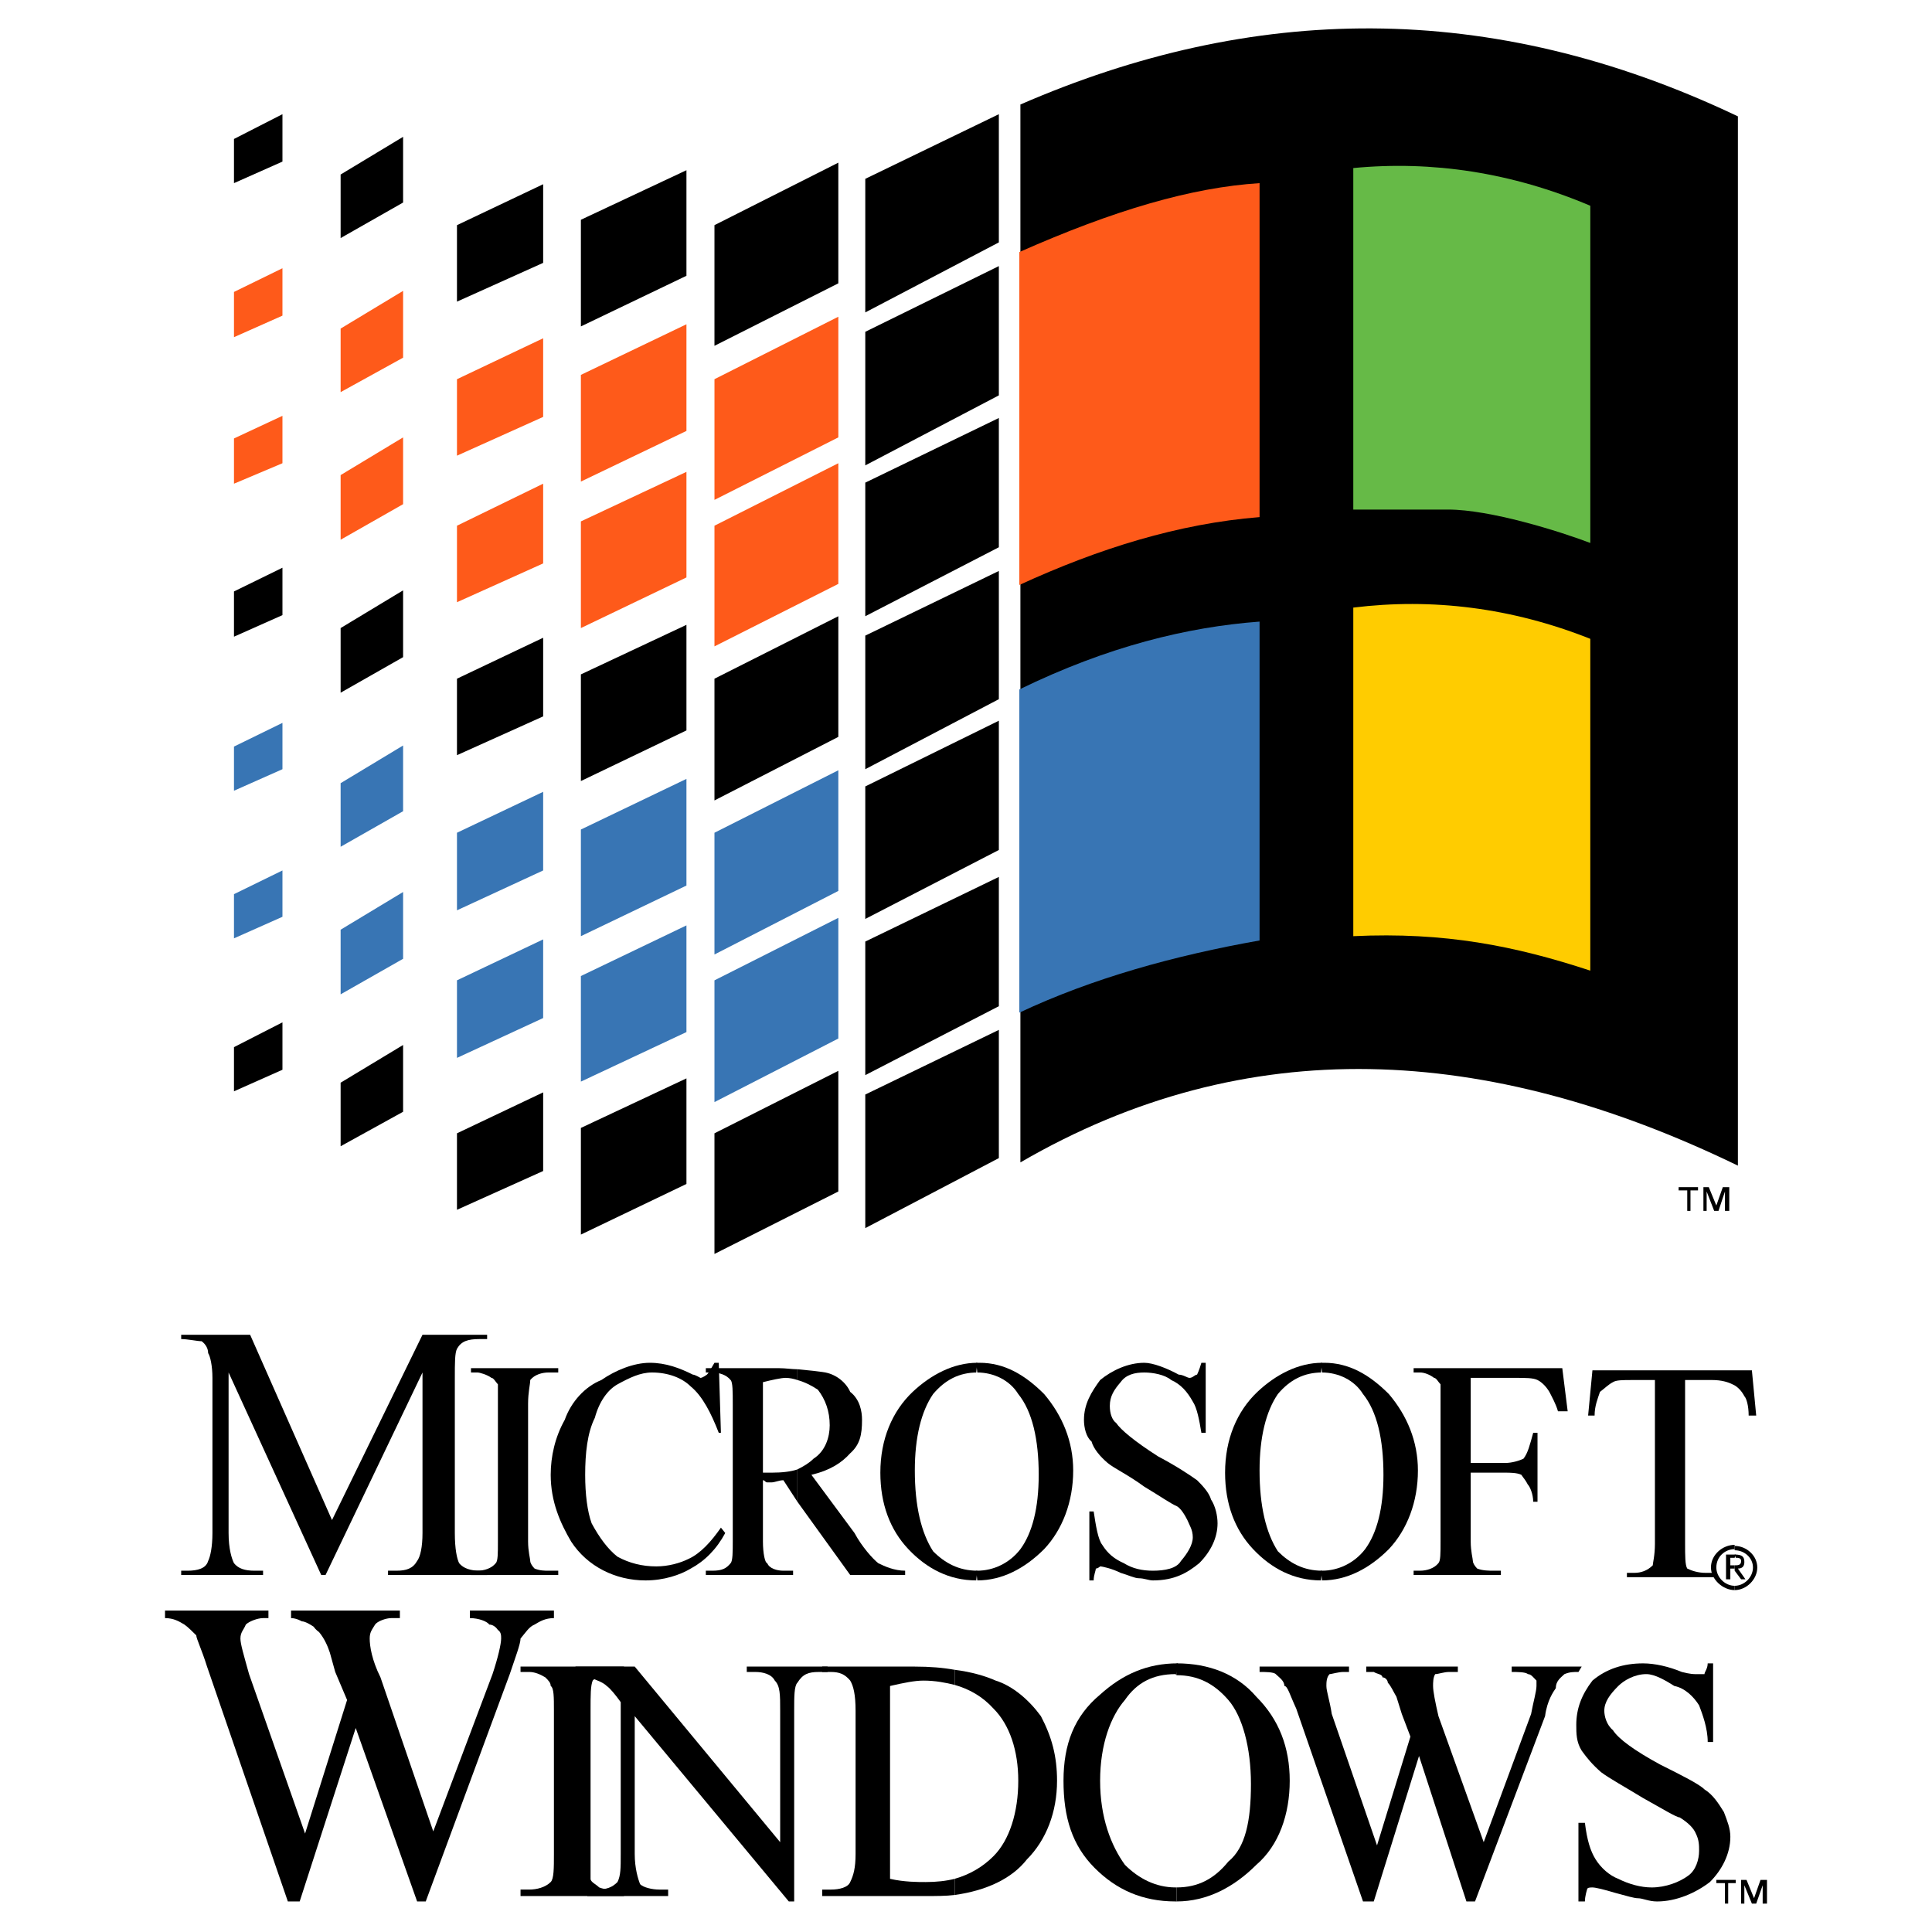 <?xml version="1.0" encoding="UTF-8" standalone="no"?>
<svg xmlns:svg="http://www.w3.org/2000/svg" xmlns="http://www.w3.org/2000/svg" xmlns:xlink="http://www.w3.org/1999/xlink" version="1.0" width="192.756" height="192.756" viewBox="0 0 192.756 192.756" id="svg2" xml:space="preserve">
	<g id="switch6">

		<g id="g10">
			<g id="Layer_1">
				<g id="g13">

<path d="M 170.487,118.443 L 169.95,118.443 L 169.95,120.81 L 170.272,120.81 L 170.272,118.874 L 171.024,120.81 L 171.455,120.81 L 172.1,118.874 L 172.1,120.81 L 172.53,120.81 L 172.53,118.443 L 171.885,118.443 L 171.239,120.273 L 170.487,118.443 z " style="fill-rule:evenodd" id="path17"/>
<path d="M 169.412,118.443 L 167.477,118.443 L 167.477,118.767 L 168.337,118.767 L 168.337,120.81 L 168.659,120.81 L 168.659,118.767 L 169.411,118.767 L 169.411,118.443 L 169.412,118.443 z " style="fill-rule:evenodd" id="path19"/>
<path d="M 32.05,157.139 L 22.806,136.934 L 22.806,152.948 C 22.806,154.559 23.129,155.528 23.344,155.958 C 23.773,156.495 24.419,156.71 25.386,156.71 L 26.246,156.71 L 26.246,157.14 L 18.077,157.14 L 18.077,156.71 L 18.722,156.71 C 19.689,156.71 20.55,156.495 20.765,155.743 C 20.98,155.313 21.195,154.345 21.195,152.948 L 21.195,137.471 C 21.195,136.287 20.98,135.321 20.765,134.998 C 20.765,134.568 20.55,134.137 20.119,133.814 C 19.689,133.814 18.722,133.599 18.077,133.599 L 18.077,133.171 L 24.956,133.171 L 33.124,151.657 L 42.152,133.171 L 48.601,133.171 L 48.601,133.599 L 47.85,133.599 C 46.668,133.599 46.023,133.814 45.593,134.568 C 45.378,134.998 45.378,135.964 45.378,137.47 L 45.378,152.947 C 45.378,154.558 45.593,155.527 45.808,155.957 C 46.238,156.494 46.99,156.709 47.85,156.709 L 48.602,156.709 L 48.602,157.139 L 38.714,157.139 L 38.714,156.709 L 39.574,156.709 C 40.541,156.709 41.185,156.494 41.615,155.742 C 41.938,155.312 42.153,154.344 42.153,152.947 L 42.153,136.933 L 32.48,157.138 L 32.05,157.138 L 32.05,157.139 z " style="fill-rule:evenodd" id="path21"/>
<path d="M 55.696,156.709 L 55.696,157.139 L 46.99,157.139 L 46.99,156.709 L 47.635,156.709 C 48.28,156.709 49.034,156.494 49.462,155.957 C 49.677,155.742 49.677,154.99 49.677,153.807 L 49.677,140.049 C 49.677,139.082 49.677,138.33 49.677,138.115 C 49.462,137.9 49.247,137.47 49.034,137.47 C 48.602,137.146 47.85,136.933 47.635,136.933 L 46.99,136.933 L 46.99,136.501 L 55.696,136.501 L 55.696,136.933 L 54.729,136.933 C 54.084,136.933 53.333,137.146 52.902,137.685 C 52.902,138.115 52.687,138.867 52.687,140.048 L 52.687,153.806 C 52.687,154.773 52.902,155.527 52.902,155.742 C 52.902,155.957 53.117,156.279 53.334,156.494 C 53.87,156.709 54.299,156.709 54.73,156.709 L 55.696,156.709 z " style="fill-rule:evenodd" id="path23"/>
<path d="M 71.711,135.965 L 71.926,142.951 L 71.711,142.951 C 70.959,141.017 70.099,139.297 68.916,138.33 C 68.056,137.471 66.66,136.934 65.047,136.934 C 63.864,136.934 62.789,137.471 61.607,138.116 C 60.641,138.653 59.78,139.835 59.35,141.448 C 58.598,142.952 58.383,144.995 58.383,147.143 C 58.383,149.079 58.598,150.797 59.028,151.981 C 59.78,153.377 60.641,154.559 61.607,155.313 C 62.79,155.958 64.079,156.28 65.477,156.28 C 66.661,156.28 67.842,155.958 68.702,155.528 C 69.884,154.991 70.959,153.807 71.927,152.411 L 72.357,152.948 C 71.497,154.559 70.315,155.743 68.917,156.495 C 67.842,157.14 66.23,157.679 64.403,157.679 C 61.393,157.679 58.598,156.281 56.986,153.808 C 55.911,151.982 54.944,149.831 54.944,147.144 C 54.944,145.318 55.374,143.382 56.342,141.664 C 56.986,139.836 58.384,138.332 59.995,137.687 C 61.392,136.718 63.22,135.966 64.832,135.966 C 66.444,135.966 67.841,136.503 69.131,137.148 C 69.346,137.148 69.883,137.472 69.883,137.472 C 70.098,137.472 70.529,137.148 70.529,137.148 C 70.744,136.935 70.959,136.503 71.282,135.966 L 71.711,135.966 L 71.711,135.965 z " style="fill-rule:evenodd" id="path25"/>
<path d="M 79.557,146.605 L 79.557,149.83 L 84.826,157.139 L 90.306,157.139 L 90.306,156.709 C 89.232,156.709 88.264,156.279 87.618,155.957 C 87.081,155.527 86.005,154.344 85.253,152.947 L 80.954,147.142 C 82.782,146.712 83.964,145.96 84.825,144.994 C 85.791,144.133 86.005,143.166 86.005,141.662 C 86.005,140.803 85.791,139.619 84.825,138.867 C 84.394,137.9 83.427,137.146 82.351,136.933 C 81.706,136.824 80.739,136.716 79.556,136.609 L 79.556,137.685 C 80.31,137.9 80.953,138.222 81.599,138.652 C 82.351,139.619 82.781,140.802 82.781,142.199 C 82.781,143.381 82.351,144.779 81.168,145.531 C 80.739,145.961 80.204,146.283 79.557,146.605 z " style="fill-rule:evenodd" id="path27"/>
<path d="M 79.557,137.686 L 79.557,136.61 C 79.02,136.61 78.375,136.503 77.73,136.503 L 70.421,136.503 L 70.421,136.935 L 71.066,136.935 C 71.711,136.935 72.463,137.148 72.893,137.687 C 73.108,137.902 73.108,138.869 73.108,140.05 L 73.108,153.808 C 73.108,154.775 73.108,155.744 72.893,155.958 C 72.463,156.495 72.033,156.71 71.066,156.71 L 70.421,156.71 L 70.421,157.14 L 79.127,157.14 L 79.127,156.71 L 78.16,156.71 C 77.515,156.71 76.763,156.495 76.547,155.958 C 76.332,155.958 76.118,154.991 76.118,153.808 L 76.118,147.683 C 76.332,147.683 76.332,147.898 76.547,147.898 C 76.547,147.898 76.762,147.898 76.977,147.898 C 77.301,147.898 77.729,147.683 78.16,147.683 L 79.557,149.831 L 79.557,146.606 C 78.912,146.821 78.053,146.928 76.977,146.928 C 76.762,146.928 76.547,146.928 76.547,146.928 C 76.332,146.928 76.332,146.928 76.118,146.928 L 76.118,137.9 C 76.977,137.685 77.945,137.47 78.375,137.47 C 78.805,137.47 79.234,137.576 79.557,137.686 z " style="fill-rule:evenodd" id="path29"/>
<path d="M 97.399,156.709 L 97.506,157.678 C 99.978,157.678 102.235,156.494 104.171,154.559 C 105.997,152.625 107.073,149.83 107.073,146.713 C 107.073,143.813 105.997,141.233 104.171,139.082 C 102.235,137.146 100.194,135.965 97.721,135.965 L 97.399,135.965 L 97.506,136.934 C 99.118,136.934 100.73,137.686 101.59,139.082 C 102.987,140.803 103.632,143.596 103.632,147.143 C 103.632,150.475 102.987,152.948 101.805,154.559 C 100.73,155.957 99.117,156.709 97.506,156.709 L 97.399,156.709 z " style="fill-rule:evenodd" id="path31"/>
<path d="M 97.399,136.934 L 97.506,135.965 C 95.141,135.965 92.885,137.147 91.057,138.867 C 89.016,140.803 87.833,143.596 87.833,146.928 C 87.833,150.045 88.8,152.625 90.627,154.559 C 92.454,156.495 94.711,157.678 97.398,157.678 L 97.505,156.709 C 95.678,156.709 94.281,155.957 93.099,154.773 C 91.917,152.947 91.272,150.259 91.272,146.712 C 91.272,143.38 91.917,140.802 93.099,139.081 C 94.281,137.685 95.679,136.933 97.505,136.933 L 97.399,136.933 L 97.399,136.934 z " style="fill-rule:evenodd" id="path33"/>
<path d="M 120.293,135.965 L 120.293,142.951 L 119.863,142.951 C 119.647,141.662 119.432,140.48 119.004,139.834 C 118.465,138.867 117.821,138.115 116.853,137.686 C 116.209,137.147 115.027,136.934 114.166,136.934 C 113.199,136.934 112.339,137.147 111.802,137.901 C 111.156,138.653 110.727,139.297 110.727,140.266 C 110.727,141.018 110.942,141.662 111.373,141.985 C 111.803,142.63 113.2,143.813 115.564,145.317 C 117.391,146.284 118.681,147.143 119.433,147.682 C 119.864,148.112 120.618,148.864 120.83,149.616 C 121.26,150.261 121.475,151.227 121.475,151.981 C 121.475,153.377 120.83,154.774 119.648,155.958 C 118.465,156.925 117.176,157.679 115.027,157.679 C 114.597,157.679 114.167,157.464 113.63,157.464 C 113.2,157.464 112.555,157.14 111.803,156.925 C 110.943,156.495 109.976,156.28 109.76,156.28 C 109.76,156.28 109.545,156.495 109.33,156.495 C 109.33,156.71 109.116,157.14 109.116,157.679 L 108.685,157.679 L 108.685,150.798 L 109.116,150.798 C 109.33,152.196 109.545,153.593 109.975,154.132 C 110.512,154.991 111.157,155.528 112.124,155.958 C 112.984,156.495 113.951,156.71 115.026,156.71 C 116.209,156.71 117.39,156.495 117.821,155.743 C 118.465,154.991 119.004,154.132 119.004,153.378 C 119.004,152.626 118.681,152.196 118.465,151.659 C 118.25,151.227 117.821,150.475 117.391,150.261 C 116.853,150.046 115.779,149.294 114.166,148.327 C 112.554,147.143 111.156,146.499 110.512,145.962 C 109.759,145.317 109.116,144.566 108.9,143.814 C 108.363,143.382 108.147,142.416 108.147,141.664 C 108.147,140.051 108.9,138.869 109.759,137.687 C 110.942,136.718 112.554,135.966 114.166,135.966 C 115.026,135.966 116.424,136.503 117.605,137.148 C 118.035,137.148 118.464,137.472 118.68,137.472 C 119.003,137.472 119.217,137.148 119.432,137.148 C 119.432,137.148 119.647,136.718 119.863,135.966 L 120.293,135.966 L 120.293,135.965 z " style="fill-rule:evenodd" id="path35"/>
<path d="M 131.794,156.709 L 131.901,157.678 C 134.373,157.678 136.63,156.494 138.564,154.559 C 140.391,152.625 141.466,149.83 141.466,146.713 C 141.466,143.813 140.391,141.233 138.564,139.082 C 136.629,137.146 134.587,135.965 132.116,135.965 L 131.794,135.965 L 131.901,136.934 C 133.513,136.934 135.125,137.686 135.985,139.082 C 137.382,140.803 138.027,143.596 138.027,147.143 C 138.027,150.475 137.382,152.948 136.2,154.559 C 135.125,155.957 133.513,156.709 131.901,156.709 L 131.794,156.709 z " style="fill-rule:evenodd" id="path37"/>
<path d="M 131.794,136.934 L 131.901,135.965 C 129.538,135.965 127.279,137.147 125.452,138.867 C 123.409,140.803 122.227,143.596 122.227,146.928 C 122.227,150.045 123.194,152.625 125.023,154.559 C 126.849,156.495 129.106,157.678 131.794,157.678 L 131.901,156.709 C 130.073,156.709 128.675,155.957 127.494,154.773 C 126.311,152.947 125.667,150.259 125.667,146.712 C 125.667,143.38 126.312,140.802 127.494,139.081 C 128.676,137.685 130.073,136.933 131.901,136.933 L 131.794,136.933 L 131.794,136.934 z " style="fill-rule:evenodd" id="path39"/>
<path d="M 146.733,137.471 L 146.733,145.961 L 150.173,145.961 C 150.817,145.961 151.569,145.746 151.999,145.531 C 152.429,144.994 152.644,144.133 152.967,142.951 L 153.397,142.951 L 153.397,149.83 L 152.967,149.83 C 152.967,149.078 152.644,148.326 152.429,148.111 C 152.214,147.681 151.999,147.465 151.786,147.142 C 151.354,146.927 150.602,146.927 150.173,146.927 L 146.733,146.927 L 146.733,153.806 C 146.733,154.773 146.948,155.527 146.948,155.742 C 146.948,155.957 147.163,156.279 147.38,156.494 C 147.916,156.709 148.561,156.709 148.991,156.709 L 149.743,156.709 L 149.743,157.139 L 141.037,157.139 L 141.037,156.709 L 141.683,156.709 C 142.327,156.709 143.08,156.494 143.509,155.957 C 143.724,155.742 143.724,154.99 143.724,153.807 L 143.724,140.049 C 143.724,139.082 143.724,138.33 143.724,138.115 C 143.509,137.9 143.295,137.47 143.08,137.47 C 142.649,137.146 142.111,136.933 141.683,136.933 L 141.037,136.933 L 141.037,136.501 L 155.869,136.501 L 156.407,140.802 L 155.439,140.802 C 155.224,140.048 154.794,139.296 154.58,138.866 C 154.257,138.329 153.827,137.899 153.397,137.684 C 152.967,137.469 152.214,137.469 151.14,137.469 L 146.733,137.469 L 146.733,137.471 z " style="fill-rule:evenodd" id="path41"/>
<path d="M 174.786,136.717 L 175.217,141.233 L 174.464,141.233 C 174.464,140.266 174.25,139.512 174.034,139.297 C 173.819,138.867 173.389,138.33 172.852,138.115 C 172.421,137.9 171.777,137.685 170.809,137.685 L 168.122,137.685 L 168.122,154.021 C 168.122,155.205 168.122,156.171 168.337,156.494 C 168.767,156.709 169.411,156.924 170.164,156.924 L 171.023,156.924 L 171.023,157.354 L 162.317,157.354 L 162.317,156.924 L 163.069,156.924 C 163.715,156.924 164.359,156.709 164.897,156.172 C 164.897,155.957 165.112,155.205 165.112,154.022 L 165.112,137.686 L 162.855,137.686 C 161.887,137.686 161.243,137.686 160.919,137.901 C 160.49,138.116 160.06,138.546 159.63,138.868 C 159.415,139.513 159.093,140.266 159.093,141.233 L 158.447,141.233 L 158.877,136.717 L 174.786,136.717 L 174.786,136.717 z " style="fill-rule:evenodd" id="path43"/>
<path d="M 55.266,160.686 L 55.266,161.44 C 54.406,161.44 53.869,161.762 53.333,162.085 C 52.794,162.3 52.471,162.837 51.934,163.481 C 51.934,164.018 51.396,165.417 50.859,167.028 L 42.476,189.708 L 41.616,189.708 L 35.491,172.403 L 29.9,189.707 L 28.718,189.707 L 20.656,166.275 C 20.119,164.554 19.582,163.48 19.582,163.158 C 19.259,162.836 18.722,162.299 18.4,162.084 C 17.861,161.762 17.324,161.439 16.464,161.439 L 16.464,160.685 L 26.782,160.685 L 26.782,161.439 L 26.245,161.439 C 25.708,161.439 24.848,161.761 24.526,162.084 C 24.311,162.621 23.987,162.836 23.987,163.48 C 23.987,164.017 24.31,165.093 24.848,167.027 L 30.437,182.935 L 34.629,169.607 L 33.446,166.812 L 32.908,164.878 C 32.693,164.232 32.371,163.48 31.834,162.835 C 31.834,162.835 31.511,162.62 31.296,162.298 C 30.975,162.083 30.437,161.761 30.114,161.761 C 30.114,161.761 29.577,161.439 29.039,161.439 L 29.039,160.685 L 39.896,160.685 L 39.896,161.439 L 39.034,161.439 C 38.497,161.439 37.637,161.761 37.422,162.084 C 37.1,162.621 36.885,162.836 36.885,163.48 C 36.885,164.232 37.1,165.63 37.96,167.349 L 43.227,182.72 L 49.139,167.027 C 49.676,165.416 49.999,164.017 49.999,163.48 C 49.999,163.158 49.999,162.835 49.676,162.621 C 49.461,162.299 49.139,162.084 48.818,162.084 C 48.602,161.762 47.742,161.439 46.881,161.439 L 46.881,160.685 L 55.266,160.685 L 55.266,160.686 z " style="fill-rule:evenodd" id="path45"/>
<path d="M 62.254,188.523 L 62.254,189.168 L 51.934,189.168 L 51.934,188.523 L 52.794,188.523 C 53.548,188.523 54.406,188.308 54.943,187.771 C 55.265,187.449 55.265,186.375 55.265,184.976 L 55.265,170.681 C 55.265,169.285 55.265,168.425 54.943,168.208 C 54.943,167.886 54.728,167.671 54.405,167.349 C 53.868,167.027 53.332,166.812 52.793,166.812 L 51.933,166.812 L 51.933,166.275 L 62.253,166.275 L 62.253,166.812 L 61.391,166.812 C 60.316,166.812 59.779,167.027 59.134,167.671 C 58.92,168.208 58.92,169.069 58.92,170.681 L 58.92,184.976 C 58.92,186.052 58.92,187.126 58.92,187.449 C 58.92,187.772 59.457,187.986 59.779,188.308 C 60.316,188.523 60.855,188.523 61.391,188.523 L 62.254,188.523 z " style="fill-rule:evenodd" id="path47"/>
<path d="M 57.416,166.275 L 63.327,166.275 L 77.838,183.795 L 77.838,170.682 C 77.838,169.071 77.838,168.209 77.301,167.672 C 76.977,167.027 76.118,166.813 75.365,166.813 L 74.505,166.813 L 74.505,166.276 L 82.567,166.276 L 82.567,166.813 L 81.707,166.813 C 80.633,166.813 80.096,167.028 79.557,167.887 C 79.235,168.209 79.235,169.285 79.235,170.682 L 79.235,189.707 L 78.698,189.707 L 63.327,171.219 L 63.327,184.977 C 63.327,186.375 63.65,187.45 63.865,187.987 C 64.187,188.309 65.048,188.524 65.8,188.524 L 66.661,188.524 L 66.661,189.169 L 58.598,189.169 L 58.598,188.524 L 59.458,188.524 C 60.532,188.524 61.07,188.309 61.607,187.772 C 61.93,187.127 61.93,186.376 61.93,184.977 L 61.93,169.823 C 61.392,169.071 60.856,168.427 60.533,168.21 C 60.211,167.888 59.674,167.673 58.813,167.351 C 58.598,167.351 58.063,167.029 57.416,167.029 L 57.416,166.275 L 57.416,166.275 z " style="fill-rule:evenodd" id="path49"/>
<path d="M 95.25,187.449 L 95.25,189.062 C 98.367,188.63 100.946,187.449 102.453,185.515 C 104.387,183.579 105.461,180.785 105.461,177.667 C 105.461,175.194 104.924,173.261 103.849,171.218 C 102.668,169.607 101.054,168.208 99.334,167.671 C 98.367,167.241 96.97,166.812 95.251,166.597 L 95.251,168.103 C 96.755,168.533 98.047,169.285 99.12,170.466 C 100.732,172.079 101.593,174.659 101.593,177.667 C 101.593,180.784 100.733,183.579 99.12,185.19 C 98.046,186.268 96.754,187.02 95.25,187.449 z " style="fill-rule:evenodd" id="path51"/>
<path d="M 95.25,168.104 L 95.25,166.598 C 94.068,166.383 92.778,166.276 91.273,166.276 L 82.029,166.276 L 82.029,166.813 L 82.888,166.813 C 83.748,166.813 84.285,167.028 84.825,167.672 C 85.146,168.209 85.361,169.07 85.361,170.682 L 85.361,184.977 C 85.361,186.375 85.146,187.127 84.825,187.772 C 84.61,188.309 83.749,188.524 82.888,188.524 L 82.029,188.524 L 82.029,189.169 L 92.347,189.169 C 93.314,189.169 94.389,189.169 95.249,189.064 L 95.249,187.451 C 94.389,187.666 93.422,187.773 92.347,187.773 C 91.595,187.773 90.197,187.773 88.8,187.451 L 88.8,168.211 C 90.197,167.889 91.273,167.674 92.133,167.674 C 93.315,167.672 94.39,167.887 95.25,168.104 z " style="fill-rule:evenodd" id="path53"/>
<path d="M 117.391,188.309 L 117.391,189.707 C 120.402,189.707 123.088,188.309 125.344,186.053 C 127.602,184.117 128.676,181 128.676,177.668 C 128.676,174.336 127.602,171.541 125.344,169.285 C 123.409,167.027 120.617,165.953 117.391,165.953 L 117.391,167.135 C 119.54,167.135 121.154,167.994 122.551,169.608 C 123.947,171.219 124.807,174.337 124.807,177.993 C 124.807,181.645 124.27,184.333 122.551,185.731 C 121.153,187.449 119.54,188.309 117.391,188.309 z " style="fill-rule:evenodd" id="path55"/>
<path d="M 117.391,167.135 L 117.498,165.953 C 114.488,165.953 112.017,167.027 109.759,169.07 C 107.181,171.218 106.106,174.013 106.106,177.668 C 106.106,181.323 106.966,184.117 109.222,186.375 C 111.372,188.523 113.951,189.707 117.284,189.707 L 117.391,189.707 L 117.391,188.309 L 117.284,188.309 C 115.349,188.309 113.63,187.45 112.232,186.053 C 110.835,184.117 109.759,181.323 109.759,177.668 C 109.759,174.013 110.834,171.219 112.232,169.607 C 113.415,167.886 115.027,167.027 117.284,167.027 L 117.391,167.135 z " style="fill-rule:evenodd" id="path57"/>
<path d="M 157.805,166.275 L 157.483,166.812 C 156.945,166.812 156.623,166.812 156.086,167.027 C 155.763,167.349 155.226,167.672 155.226,168.425 C 155.011,168.747 154.366,169.607 154.152,171.218 L 147.165,189.706 L 146.305,189.706 L 141.576,175.194 L 137.061,189.706 L 135.987,189.706 L 129.324,170.466 C 128.678,169.07 128.464,168.208 128.14,168.208 C 128.14,167.671 127.603,167.349 127.281,167.026 C 127.066,166.811 126.206,166.811 125.669,166.811 L 125.669,166.274 L 134.59,166.274 L 134.59,166.811 L 134.053,166.811 C 133.516,166.811 132.87,167.026 132.656,167.026 C 132.334,167.348 132.334,167.885 132.334,168.208 C 132.334,168.747 132.656,169.606 132.871,171.003 L 137.386,184.116 L 140.718,173.261 L 139.858,171.003 L 139.321,169.284 C 138.998,168.747 138.783,168.208 138.463,167.886 C 138.463,167.671 138.246,167.349 137.924,167.349 C 137.924,167.027 137.387,167.027 137.064,166.812 C 136.849,166.812 136.527,166.812 136.312,166.812 L 136.312,166.275 L 145.449,166.275 L 145.449,166.812 L 144.588,166.812 C 144.052,166.812 143.514,167.027 143.192,167.027 C 142.978,167.349 142.978,167.886 142.978,168.209 C 142.978,168.748 143.192,169.822 143.514,171.219 L 148.029,183.795 L 152.758,171.004 C 152.973,169.822 153.295,168.748 153.295,168.209 L 153.295,167.672 C 152.973,167.35 152.758,167.027 152.435,167.027 C 152.22,166.812 151.361,166.812 150.823,166.812 L 150.823,166.275 L 157.805,166.275 L 157.805,166.275 z " style="fill-rule:evenodd" id="path59"/>
<path d="M 170.917,165.953 L 170.917,173.799 L 170.379,173.799 C 170.379,172.403 169.843,171.004 169.521,170.145 C 168.982,169.286 168.124,168.426 167.048,168.209 C 166.189,167.672 165.113,167.027 164.253,167.027 C 163.07,167.027 161.996,167.672 161.459,168.209 C 160.599,169.07 160.062,169.822 160.062,170.682 C 160.062,171.219 160.277,172.08 160.921,172.618 C 161.459,173.477 163.07,174.661 165.65,176.057 C 167.799,177.131 169.52,177.993 170.057,178.53 C 170.916,179.065 171.454,179.926 171.992,180.786 C 172.314,181.645 172.637,182.399 172.637,183.259 C 172.637,184.978 171.778,186.591 170.594,187.773 C 169.198,188.847 167.263,189.709 165.33,189.709 C 164.468,189.709 163.931,189.387 163.393,189.387 C 163.07,189.387 162.318,189.17 161.135,188.848 C 160.061,188.526 159.2,188.311 158.878,188.311 C 158.663,188.311 158.341,188.311 158.341,188.526 C 158.341,188.526 158.126,189.171 158.126,189.71 L 157.481,189.71 L 157.481,181.862 L 158.126,181.862 C 158.341,183.583 158.663,184.657 159.2,185.518 C 159.737,186.377 160.597,187.129 161.458,187.452 C 162.532,187.989 163.715,188.311 164.79,188.311 C 166.187,188.311 167.585,187.774 168.443,187.129 C 169.196,186.592 169.519,185.518 169.519,184.656 C 169.519,184.119 169.519,183.582 169.196,182.937 C 168.98,182.4 168.443,181.861 167.585,181.324 C 167.262,181.324 165.864,180.465 163.93,179.39 C 161.995,178.208 160.598,177.454 159.738,176.81 C 158.879,176.058 158.342,175.414 157.804,174.662 C 157.266,173.801 157.266,172.941 157.266,172.082 C 157.266,170.469 157.804,169.072 158.878,167.674 C 160.275,166.492 161.995,165.955 163.93,165.955 C 165.113,165.955 166.509,166.277 167.799,166.814 C 168.659,167.029 168.981,167.029 169.196,167.029 C 169.519,167.029 169.842,167.029 170.056,167.029 C 170.056,166.814 170.377,166.492 170.377,165.955 L 170.917,165.955 L 170.917,165.953 z " style="fill-rule:evenodd" id="path61"/>
<path d="M 173.067,158.215 L 173.067,158.645 C 174.25,158.645 175.324,157.569 175.324,156.387 C 175.324,155.205 174.25,154.237 173.067,154.237 L 173.067,154.669 C 174.034,154.669 174.894,155.421 174.894,156.388 C 174.894,157.355 174.034,158.215 173.067,158.215 z " style="fill-rule:evenodd" id="path63"/>
<path d="M 173.067,156.172 L 173.067,156.709 L 173.712,157.568 L 174.143,157.568 L 173.39,156.494 C 173.82,156.494 174.035,156.279 174.035,155.849 C 174.035,155.312 173.82,155.097 173.068,155.097 L 173.174,155.419 C 173.39,155.419 173.712,155.419 173.712,155.741 C 173.712,156.172 173.39,156.172 173.067,156.172 z " style="fill-rule:evenodd" id="path65"/>
<path d="M 173.067,154.668 L 173.067,154.236 L 173.067,154.131 C 171.884,154.131 170.702,155.098 170.702,156.387 C 170.702,157.569 171.885,158.645 173.067,158.645 L 173.067,158.215 C 172.099,158.215 171.239,157.354 171.239,156.387 C 171.239,155.313 172.099,154.559 173.067,154.559 L 173.067,154.668 z " style="fill-rule:evenodd" id="path67"/>
<path d="M 173.067,155.42 L 173.173,155.098 L 172.206,155.098 L 172.206,157.569 L 172.636,157.569 L 172.636,156.495 L 173.067,156.495 L 173.067,156.71 L 173.067,156.173 L 172.636,156.173 L 172.636,155.421 L 173.173,155.421 L 173.067,155.421 L 173.067,155.42 z " style="fill-rule:evenodd" id="path69"/>
<path d="M 174.25,187.557 L 173.712,187.557 L 173.712,189.922 L 174.034,189.922 L 174.034,188.094 L 174.786,189.922 L 175.217,189.922 L 175.862,188.094 L 175.862,189.922 L 176.292,189.922 L 176.292,187.557 L 175.647,187.557 L 175.002,189.385 L 174.25,187.557 z " style="fill-rule:evenodd" id="path71"/>
<path d="M 173.174,187.557 L 171.239,187.557 L 171.239,187.879 L 172.099,187.879 L 172.099,189.922 L 172.421,189.922 L 172.421,187.879 L 173.173,187.879 L 173.173,187.557 L 173.174,187.557 z " style="fill-rule:evenodd" id="path73"/>
<path d="M 101.806,10.426 L 101.806,115.973 C 124.377,102.862 148.346,104.151 173.39,116.295 L 173.39,11.608 C 148.561,-0.215 124.807,0.429 101.806,10.426 z " style="fill-rule:evenodd" id="path75"/>
<path d="M 86.329,17.842 L 86.329,31.17 L 99.656,24.183 L 99.656,11.393 L 86.329,17.842 z " style="fill-rule:evenodd" id="path77"/>
<path d="M 86.329,33.104 L 86.329,46.432 L 99.656,39.446 L 99.656,26.548 L 86.329,33.104 z " style="fill-rule:evenodd" id="path79"/>
<path d="M 86.329,48.152 L 86.329,61.48 L 99.656,54.6 L 99.656,41.703 L 86.329,48.152 z " style="fill-rule:evenodd" id="path81"/>
<path d="M 86.329,63.415 L 86.329,76.743 L 99.656,69.757 L 99.656,56.965 L 86.329,63.415 z " style="fill-rule:evenodd" id="path83"/>
<path d="M 86.329,78.462 L 86.329,91.682 L 99.656,84.803 L 99.656,71.906 L 86.329,78.462 z " style="fill-rule:evenodd" id="path85"/>
<path d="M 86.329,93.939 L 86.329,107.266 L 99.656,100.389 L 99.656,87.491 L 86.329,93.939 z " style="fill-rule:evenodd" id="path87"/>
<path d="M 86.329,109.201 L 86.329,122.529 L 99.656,115.543 L 99.656,102.752 L 86.329,109.201 z " style="fill-rule:evenodd" id="path89"/>
<path d="M 71.282,22.463 L 83.64,16.229 L 83.64,28.268 L 71.282,34.502 L 71.282,22.463 z " style="fill-rule:evenodd" id="path91"/>
<path d="M 71.282,37.833 L 83.641,31.6 L 83.641,43.638 L 71.283,49.872 L 71.283,37.833 L 71.282,37.833 z " style="fill:#fe5a1a;fill-rule:evenodd" id="path93"/>
<path d="M 71.282,52.451 L 83.64,46.217 L 83.64,58.255 L 71.282,64.489 L 71.282,52.451 z " style="fill:#fe5a1a;fill-rule:evenodd" id="path95"/>
<path d="M 71.282,67.714 L 83.64,61.481 L 83.64,73.519 L 71.282,79.86 L 71.282,67.714 z " style="fill-rule:evenodd" id="path97"/>
<path d="M 71.282,83.083 L 83.64,76.85 L 83.64,88.888 L 71.282,95.23 L 71.282,83.083 z " style="fill:#3875b4;fill-rule:evenodd" id="path99"/>
<path d="M 71.282,97.809 L 83.64,91.574 L 83.64,103.614 L 71.282,109.956 L 71.282,97.809 z " style="fill:#3875b4;fill-rule:evenodd" id="path101"/>
<path d="M 71.282,113.07 L 83.64,106.838 L 83.64,118.875 L 71.282,125.107 L 71.282,113.07 z " style="fill-rule:evenodd" id="path103"/>
<path d="M 57.955,21.926 L 68.487,16.982 L 68.487,27.515 L 57.955,32.567 L 57.955,21.926 z " style="fill-rule:evenodd" id="path105"/>
<path d="M 57.955,37.403 L 68.487,32.352 L 68.487,42.993 L 57.955,48.046 L 57.955,37.403 z " style="fill:#fe5a1a;fill-rule:evenodd" id="path107"/>
<path d="M 57.955,52.021 L 68.487,47.077 L 68.487,57.61 L 57.955,62.662 L 57.955,52.021 z " style="fill:#fe5a1a;fill-rule:evenodd" id="path109"/>
<path d="M 57.955,67.284 L 68.487,62.34 L 68.487,72.873 L 57.955,77.925 L 57.955,67.284 z " style="fill-rule:evenodd" id="path111"/>
<path d="M 57.955,82.762 L 68.487,77.709 L 68.487,88.351 L 57.955,93.402 L 57.955,82.762 z " style="fill:#3875b4;fill-rule:evenodd" id="path113"/>
<path d="M 57.955,97.379 L 68.487,92.327 L 68.487,102.969 L 57.955,107.912 L 57.955,97.379 z " style="fill:#3875b4;fill-rule:evenodd" id="path115"/>
<path d="M 57.955,112.533 L 68.487,107.59 L 68.487,118.123 L 57.955,123.174 L 57.955,112.533 z " style="fill-rule:evenodd" id="path117"/>
<path d="M 45.592,30.095 L 54.191,26.226 L 54.191,18.38 L 45.592,22.464 L 45.592,30.095 z " style="fill-rule:evenodd" id="path119"/>
<path d="M 45.592,45.464 L 54.191,41.595 L 54.191,33.75 L 45.592,37.834 L 45.592,45.464 z " style="fill:#fe5a1a;fill-rule:evenodd" id="path121"/>
<path d="M 45.592,60.083 L 54.191,56.213 L 54.191,48.258 L 45.592,52.45 L 45.592,60.083 z " style="fill:#fe5a1a;fill-rule:evenodd" id="path123"/>
<path d="M 45.592,75.345 L 54.191,71.474 L 54.191,63.628 L 45.592,67.713 L 45.592,75.345 z " style="fill-rule:evenodd" id="path125"/>
<path d="M 45.592,90.823 L 54.191,86.846 L 54.191,79 L 45.592,83.083 L 45.592,90.823 z " style="fill:#3875b4;fill-rule:evenodd" id="path127"/>
<path d="M 45.592,105.547 L 54.191,101.57 L 54.191,93.724 L 45.592,97.808 L 45.592,105.547 z " style="fill:#3875b4;fill-rule:evenodd" id="path129"/>
<path d="M 45.592,120.701 L 54.191,116.832 L 54.191,108.986 L 45.592,113.07 L 45.592,120.701 z " style="fill-rule:evenodd" id="path131"/>
<path d="M 33.984,17.412 L 40.217,13.651 L 40.217,20.207 L 33.984,23.753 L 33.984,17.412 z " style="fill-rule:evenodd" id="path133"/>
<path d="M 33.984,32.782 L 40.217,29.02 L 40.217,35.684 L 33.984,39.123 L 33.984,32.782 z " style="fill:#fe5a1a;fill-rule:evenodd" id="path135"/>
<path d="M 33.984,47.4 L 40.217,43.638 L 40.217,50.302 L 33.984,53.849 L 33.984,47.4 z " style="fill:#fe5a1a;fill-rule:evenodd" id="path137"/>
<path d="M 33.984,62.662 L 40.217,58.9 L 40.217,65.564 L 33.984,69.111 L 33.984,62.662 z " style="fill-rule:evenodd" id="path139"/>
<path d="M 33.984,78.138 L 40.217,74.378 L 40.217,80.935 L 33.984,84.482 L 33.984,78.138 z " style="fill:#3875b4;fill-rule:evenodd" id="path141"/>
<path d="M 33.984,92.757 L 40.217,88.995 L 40.217,95.659 L 33.984,99.205 L 33.984,92.757 z " style="fill:#3875b4;fill-rule:evenodd" id="path143"/>
<path d="M 33.984,108.02 L 40.217,104.258 L 40.217,110.922 L 33.984,114.361 L 33.984,108.02 z " style="fill-rule:evenodd" id="path145"/>
<path d="M 23.344,13.864 L 28.18,11.393 L 28.18,16.122 L 23.344,18.272 L 23.344,13.864 z " style="fill-rule:evenodd" id="path147"/>
<path d="M 23.344,29.127 L 28.18,26.762 L 28.18,31.491 L 23.344,33.64 L 23.344,29.127 z " style="fill:#fe5a1a;fill-rule:evenodd" id="path149"/>
<path d="M 23.344,43.745 L 28.18,41.488 L 28.18,46.217 L 23.344,48.259 L 23.344,43.745 z " style="fill:#fe5a1a;fill-rule:evenodd" id="path151"/>
<path d="M 23.344,59.008 L 28.18,56.643 L 28.18,61.371 L 23.344,63.522 L 23.344,59.008 z " style="fill-rule:evenodd" id="path153"/>
<path d="M 23.344,74.486 L 28.18,72.121 L 28.18,76.743 L 23.344,78.892 L 23.344,74.486 z " style="fill:#3875b4;fill-rule:evenodd" id="path155"/>
<path d="M 23.344,89.21 L 28.18,86.846 L 28.18,91.468 L 23.344,93.618 L 23.344,89.21 z " style="fill:#3875b4;fill-rule:evenodd" id="path157"/>
<path d="M 23.344,104.473 L 28.18,102 L 28.18,106.73 L 23.344,108.88 L 23.344,104.473 z " style="fill-rule:evenodd" id="path159"/>
<path d="M 101.698,25.15 C 111.156,20.959 118.895,18.701 125.667,18.272 L 125.667,51.592 C 117.605,52.237 109.652,54.709 101.698,58.363 L 101.698,25.15 L 101.698,25.15 z " style="fill:#fe5a1a;fill-rule:evenodd" id="path161"/>
<path d="M 135.018,16.767 L 135.018,50.839 L 144.477,50.839 C 148.668,50.839 155.547,52.988 158.665,54.171 L 158.665,20.529 C 150.817,17.197 142.866,16.015 135.018,16.767 z " style="fill:#66ba47;fill-rule:evenodd" id="path163"/>
<path d="M 135.018,60.62 L 135.018,93.402 C 144.154,92.972 151.141,94.37 158.664,96.841 L 158.664,63.737 C 150.817,60.62 142.866,59.653 135.018,60.62 z " style="fill:#ffcc00;fill-rule:evenodd" id="path165"/>
<path d="M 101.698,68.788 C 110.511,64.489 118.465,62.555 125.667,62.017 L 125.667,93.83 C 117.176,95.336 109.007,97.593 101.698,101.033 L 101.698,68.788 L 101.698,68.788 z " style="fill:#3875b4;fill-rule:evenodd" id="path167"/>
				</g>
			</g>
		</g>
	</g>
</svg>